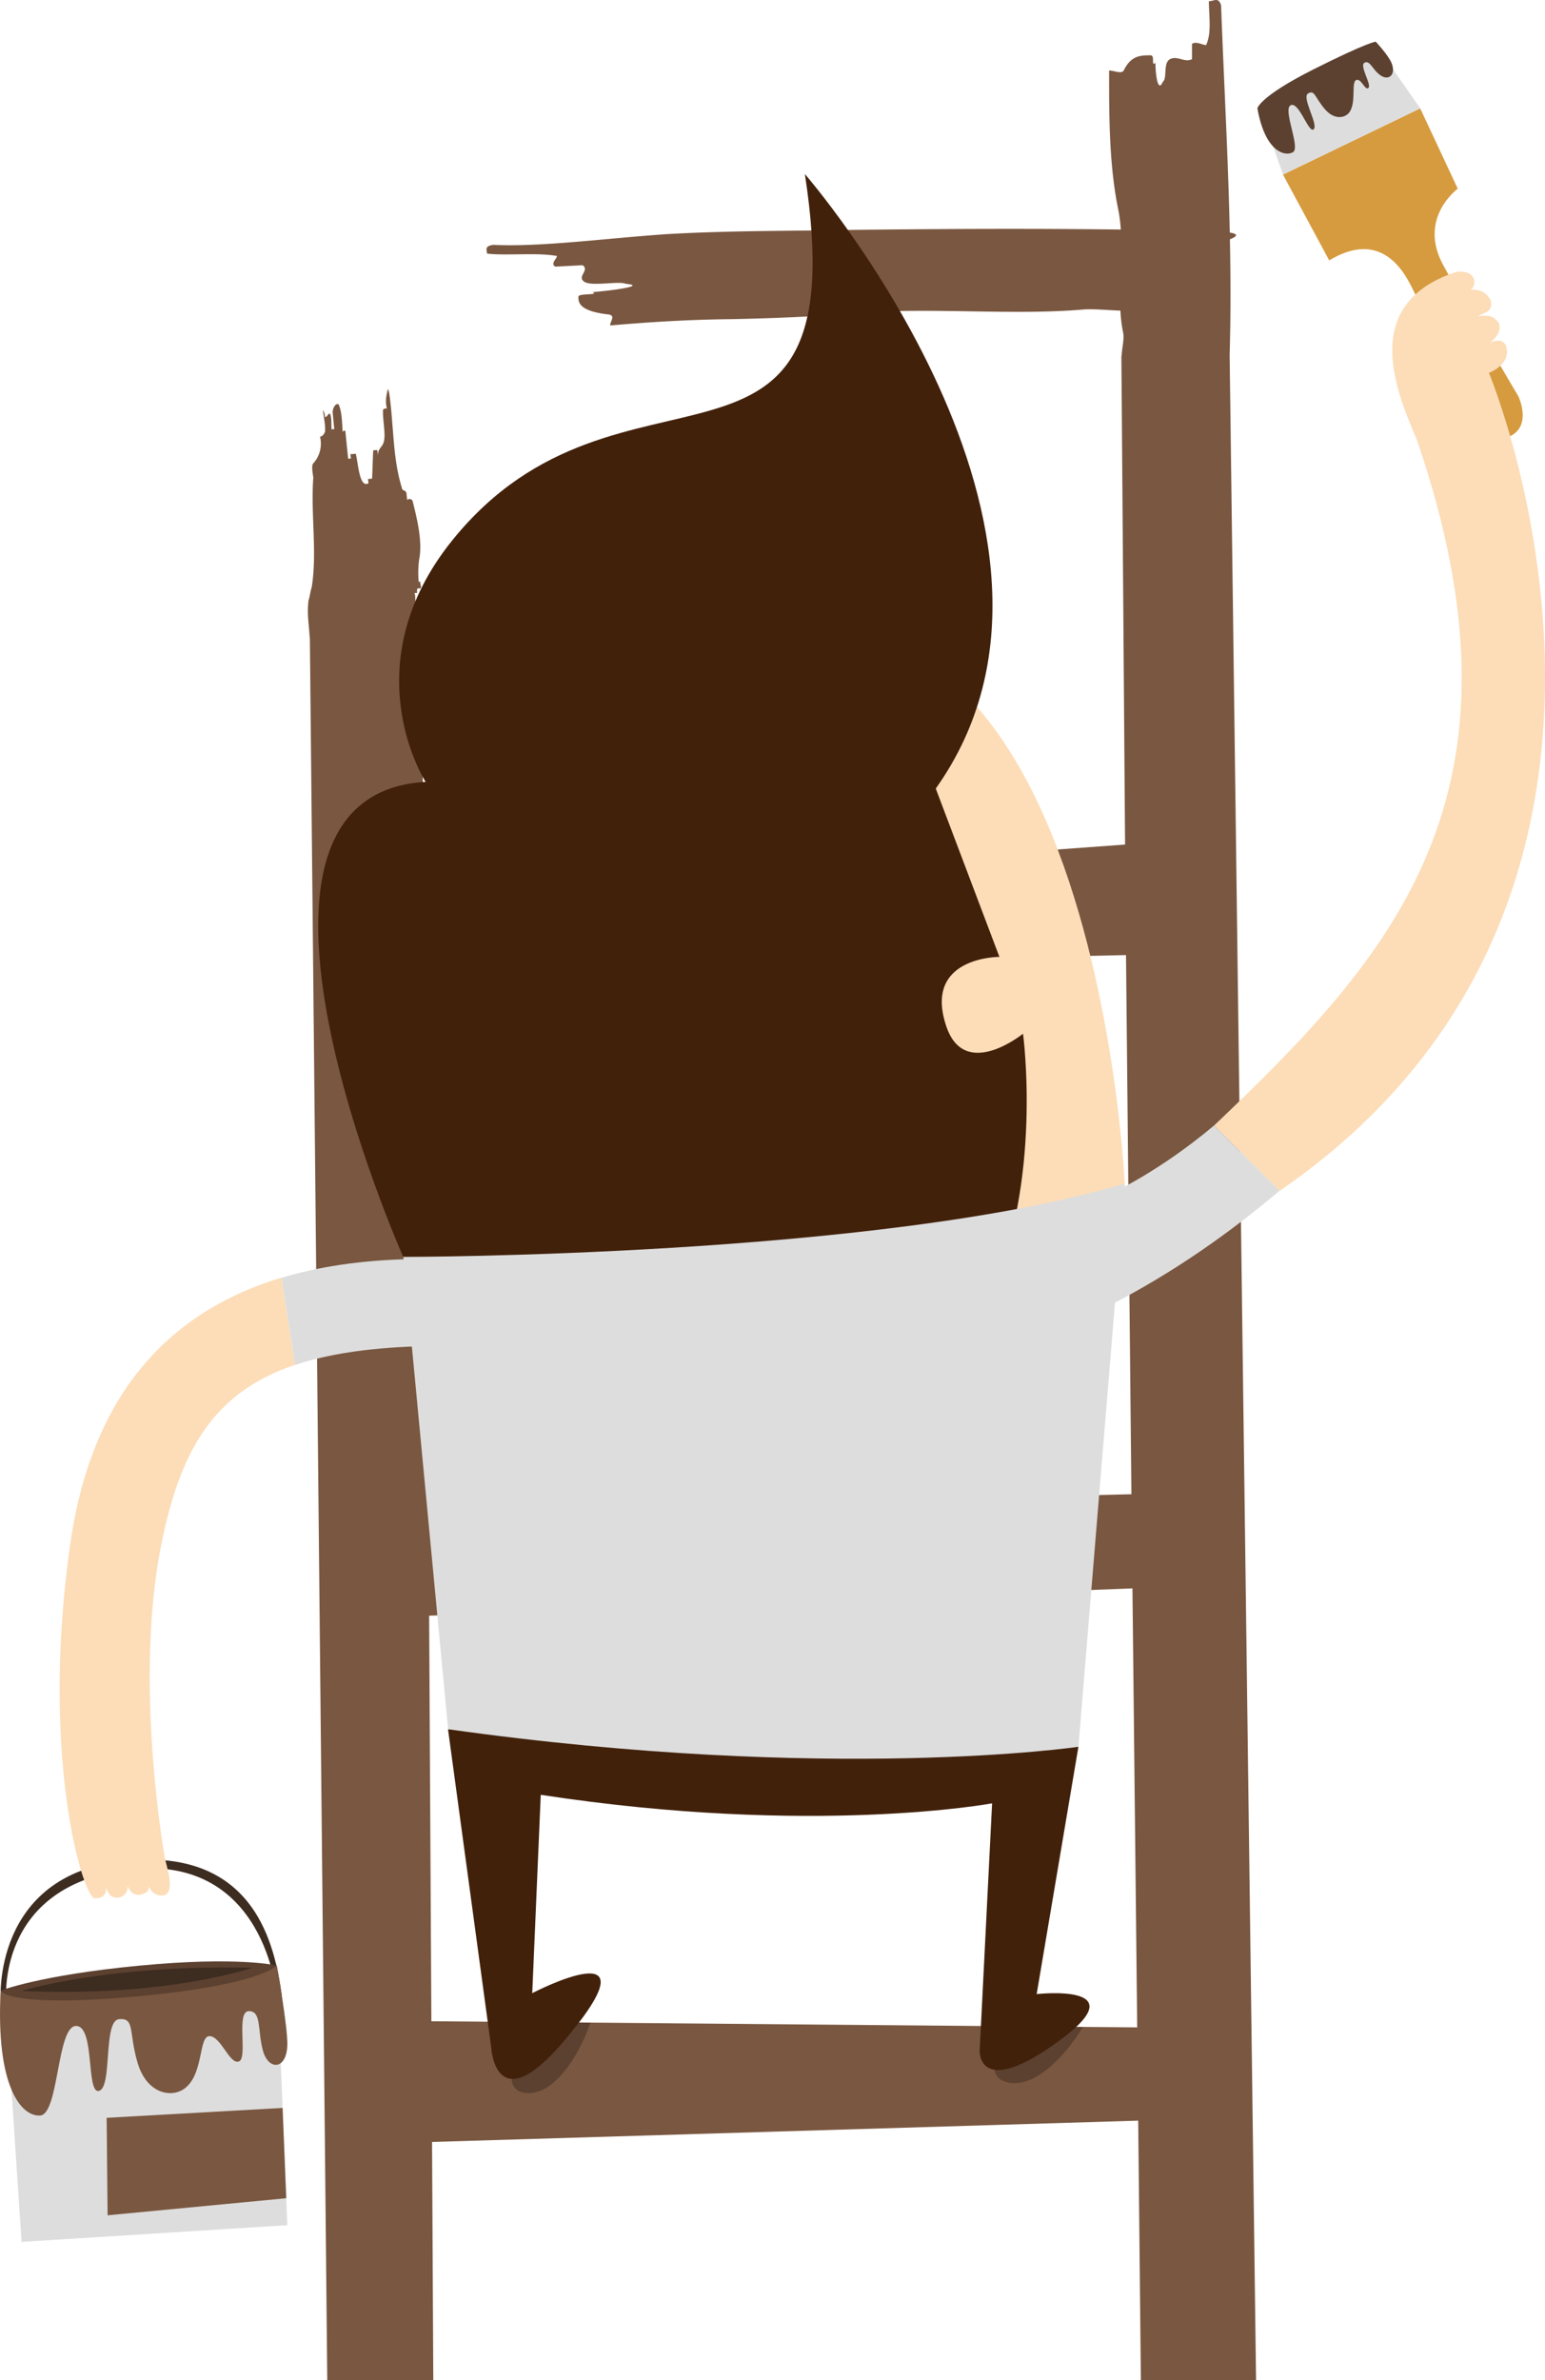<svg id="Layer_1" data-name="Layer 1" xmlns="http://www.w3.org/2000/svg" viewBox="0 0 690.54 1063.25"><defs><style>.cls-1{fill:#7a5740;}.cls-2{fill:none;}.cls-3{fill:#5c4130;}.cls-4{fill:#ddd;}.cls-5{fill:#3d2c20;}.cls-6{fill:#fcddb8;}.cls-7{fill:#42210b;}.cls-8{fill:#d69b3f;}</style></defs><title>O9IY2T1</title><path class="cls-1" d="M146.27,1063.25h47.39l-.55-106.43,315.61-9.52,1.2,115.94H561.4L549.59,158.51c.5-17.17.46-34.39.12-51.62,3.12-1.22,4.15-2.34-.06-3C548.92,70,547,36.11,545.77,2.47,544.62-1.64,542.47.65,540.3.53c.11,7.49,1.16,13.86-1,19.09,0,1.7-4.35-1.7-6.54,0v6.8c-3.26,1.7-6.53-1.7-9.8,0s-1.09,8.49-3.27,10.18c-2.18,5.1-3.26-3.4-3.26-8.49-2.18,1.7,0-3.4-2.18-3.4-4.35,0-8.71,0-12,6.78-1.09,1.7-4.35,0-6.53,0,0,20.35-.07,42.42,4.22,62.8a66.31,66.31,0,0,1,1,8.25c-39.59-.5-79.36-.31-119.24.14-28,.56-53.93.24-83.55,1.9-28.42,1.95-55.9,5.79-77.68,4.81-4,.56-2.94,2.12-2.78,3.89,7.92,1,21.9-.48,30.28.93,3-.16-2.81,3.42.29,4.9l12.14-.64c3.27,2.28-2.63,5,.66,7.33s15.49-.44,18.74,1c9.38.87-5.88,2.95-15,3.7,3.48,1.41-6.38.47-6.25,2-.27,3.24,1.38,6.63,13.62,8,3.11.57.38,3.25.58,4.88,18.8-1.61,35-2.61,54.8-2.82,19.3-.42,38.65-1.21,57.22-2.83,30.95-2.41,68.38,1.18,99-1.44,4.73-.4,11.06.26,17,.47a65.3,65.3,0,0,0,1.21,9.82c.61,2.93-.58,7-.67,10.52h-.1l1.64,218.17L190.07,400.06s-2.55-118.94-2.72-120.63c0,0-.71-.93-1-3.83-.1-1-.7-.93-1.31-.88l1.21-.09c-1.31-.88-.31-2.91-1-3.83l1.21-.09c-1.41-1.84-.41-3.87-1.22-5.76l1.21-.09c-.1-1-.21-1.93.4-2l1.21-.09c.5-1-.91-2.85.29-2.95l-1.21.09a43.81,43.81,0,0,1,.17-9.75c1.59-7.91-.67-17.46-2.8-26a1.46,1.46,0,0,0-2.52-.78l-.31-2.89c-.21-1.92-1.92-.82-2.12-2.75-2.33-7.59-3.14-15.29-3.76-23l-.93-11.45-.62-5.57c-.12-.9-.24-1.8-.36-2.58-.07-.45-.13-.8-.17-1s-.06-.32-.09-.26a7.81,7.81,0,0,1-.37,2.12c.34-1.85.1-2.67,0-1.87a3.22,3.22,0,0,0-.24.89l-.38,2.3a13.61,13.61,0,0,0,.26,5.11c-.6,0-1.81.11-1.73,1.06-.09,5.73,1.8,12.38-.33,15.43-.5,1-2.22,2.1-1.92,5l-.3-2.89-1.81.13c-.21,3.89-.31,8.76-.51,12.66l-1.81.14.2,1.93c-4,2.25-4.55-8.4-5.65-13.18l-2.42.18.2,1.93-1.21.09c-.6-5.79-1.09-10.61-1.64-16.41.09,1,.28,2.9.37,3.87-.6,0-1.21.08-1.12,1-.38-3.87-.23-8.73-1.77-12.54-.68-.94-2.43.14-2.78,3.1.26,2.92.44,4.85.73,7.76l-1.21.08c-.19-1.94.14-4.89-.64-6.8-.69-.94-1.64,2.07-2.33,1.13a5.27,5.27,0,0,0-.87-2.9c.26,2.94,1.22,6.79.91,9.74-.51,1-1,2-2.23,2.11a13.08,13.08,0,0,1-3,11.93c-.84.79-.42,3.69,0,6.31-1.2,16.52,1.82,33.62-.74,49.21-.5,1-.87,4.54-1.37,5.55-.74,5.87,0,9.47.58,17.43Zm362-157.61-315.47-2.74-1-181.16,314.35-12.21Zm-5-479,2.42,240.84-314.17,7.56-1.33-241.73Z"/><path class="cls-2" d="M506.18,709.53,191.83,721.74l1,181.16,49.51.43c5.34-7.73,5.57-9.71,14.59-9.71,11.52,0,11.55-3.32,7,9.9h0l194,1.68c12.11-10.22,10.8-13.47,21.48-11.25,11.28,2.33,12-.91,4.82,11.11l-.23.37,24.28.21Z"/><polygon class="cls-2" points="503.32 426.68 190.25 433.35 191.58 675.08 505.75 667.52 503.32 426.68"/><path class="cls-3" d="M236.42,911.17c-8.9,10.8-11.66,23.83-.14,23.83s22.2-15.81,27.62-31.48l-21.56-.19C240.85,905.48,239,908.06,236.42,911.17Z"/><path class="cls-3" d="M455.79,907c-10.9,8.77-16.25,21-5,23.31s24.7-10.75,33.2-24.86l-26.08-.23C457.27,905.78,456.56,906.36,455.79,907Z"/><path class="cls-4" d="M62.06,878.09c-44.62,4.28-59.89,11.14-59.89,11.14l7.48,112.23L128.42,994l-4.68-116S106.68,873.81,62.06,878.09Z"/><path class="cls-5" d="M.3,893.62s-4.05-56.14,55.18-62.37,67.45,38.93,70.47,60.16l-2.2.63s-4.68-65.15-67.65-56.74C-2,843.06,2.79,893.62,2.79,893.62Z"/><path class="cls-1" d="M123.75,878s4.8,27.14,4.68,35.23c-.17,11.46-8.42,11.85-10.91,2.81s-.53-17.8-6.35-17.65-.26,21-4.4,22.48-8-11.22-13.1-11.32S91.28,927,82.09,933.23c-5.74,3.88-16.48,2-20.57-11.69s-1.1-20.22-8.31-19.57-2.9,30.22-8.89,32S42.61,905,34,905s-7.65,39.31-16,40S-2,932.22.3,889.23c0,0,1.89,5.81,58.3.93C116.27,885.18,123.75,878,123.75,878Z"/><path class="cls-3" d="M62.06,878.09C17.44,882.37.3,889.23.3,889.23l0,.09c.28.71,6,7.23,58.27,2.71,57.67-5,65.15-14,65.15-14S106.68,873.81,62.06,878.09Z"/><path class="cls-5" d="M9.65,889.34S47.93,877.47,112.77,879C112.77,879,74.49,892.35,9.65,889.34Z"/><polygon class="cls-1" points="126.31 941.62 47.67 946.04 48.09 989.58 127.94 981.96 126.31 941.62"/><path class="cls-6" d="M31.39,689.75C17.89,784.15,37,848,42.45,848c5.21,0,5.31-3.9,4.69-5.67,1.13,3.06,1.76,5.37,5.23,5.38,2.92,0,5.27-2.95,4.52-5.57,1.16,2.68,2.29,4.29,5.44,4.31,3.76-.82,4.56-2.22,3.93-4.17-.13-.29-.25-.59-.37-.9a7.09,7.09,0,0,1,.37.9c1.14,2.59,2.91,4.44,6,4.45,7.23,0,1.46-14.94,1.32-17.42,0,0-13.72-76.62-1.72-138.12,8.45-43.3,23.63-69.25,60-81.5l-6.08-38.95C67.67,588.33,39.65,631.93,31.39,689.75Z"/><path class="cls-6" d="M66.25,842.33a7.09,7.09,0,0,0-.37-.9C66,841.75,66.12,842,66.25,842.33Z"/><path class="cls-4" d="M182.89,562.46c-21.62.5-40.55,3.37-57.07,8.35l6.08,38.95c14.33-4.82,32-7.53,53.76-8.32Z"/><path class="cls-7" d="M482,780.3,463.34,890.77s45.38-5.1,10.31,20.67c-36.41,26.75-35.79,4.79-35.79,4.79l5.56-110.67s-79.81,14.87-201.73-3.81l-3.8,88.6s58.6-30.5,13.57,22.09c-30.14,35.19-31.91,2.2-31.91,2.2L200.24,772.47S305.61,757,482,780.3Z"/><path class="cls-6" d="M502.72,528.73s-16.83-364-232.51-207.89c0,0-81.08,63.79-90,240.66C443.49,625.55,502.72,528.73,502.72,528.73Z"/><path class="cls-7" d="M359.74,77.75c24,156-82.36,70.5-157.5,163.5-44.41,55-13.48,105.83-12,108-101.86,6-10,212.25-10,212.25s173.61,36,262,17.83c24-51.58,15-117.58,15-117.58s-25.91,21.12-34.22-3.09c-10.78-31.41,23.67-31.22,23.67-31.22l-28.45-75.19C499.39,238.25,359.74,77.75,359.74,77.75Z"/><path class="cls-4" d="M502.72,528.73,482,780.3s-110.17,16.22-281.71-7.84l-20-211S392.42,561.54,502.72,528.73Z"/><path class="cls-8" d="M573.43,78l61.33-29.58,16.79,35.88s-17.93,13-6.57,34C659.5,145.06,678.63,177,678.63,177s6.17,12.86-3.45,17.73S658,186.93,658,186.93,635.59,137.08,630.32,127s-15.79-23-36.22-10.68Z"/><path class="cls-6" d="M665.46,166.53s10.61-3.72,7.55-12.4c-2-3.73-7.12-1-7.12-1s5.9-4.07,4-8.76c-2.76-4.33-6.63-3.28-9.29-3.16,1.91-1.28,7.17-1.73,5.61-7.13-2.58-4.85-6.59-4.73-9.15-4.75,2.37-.11,4.41-8.81-6-7.94-45,14.68-25.87,55.59-17.71,75.33,54.23,158.28-10.75,230-90.75,306.09L571.91,532C763.5,400.39,665.46,166.53,665.46,166.53Z"/><path class="cls-4" d="M498,532.4l-2.75,51.11c30.17-15.43,55.48-33.76,76.62-51.56L542.6,502.79C518.19,523.26,498,532.4,498,532.4Z"/><polygon class="cls-4" points="573.43 77.96 563.06 48.38 614.39 19.25 634.76 48.38 573.43 77.96"/><path class="cls-3" d="M614.89,18.63s5.44,5.76,7,9.37c2.2,5.12-1,8.25-4.75,5.75s-4.75-7-7.25-5.75,3.25,9.75,1.75,11.25-3.25-4.5-5.5-3.5,0,9.37-2.75,14c-1.72,2.89-6.75,4.25-11.25-1s-4.5-8.75-7.5-7,4.75,14,2.5,16-6.5-12.5-10.25-10.75,4.5,19,1,21S565.44,68,562,48.38c0,0,.87-5.22,25.12-17.42S614.89,18.63,614.89,18.63Z"/></svg>